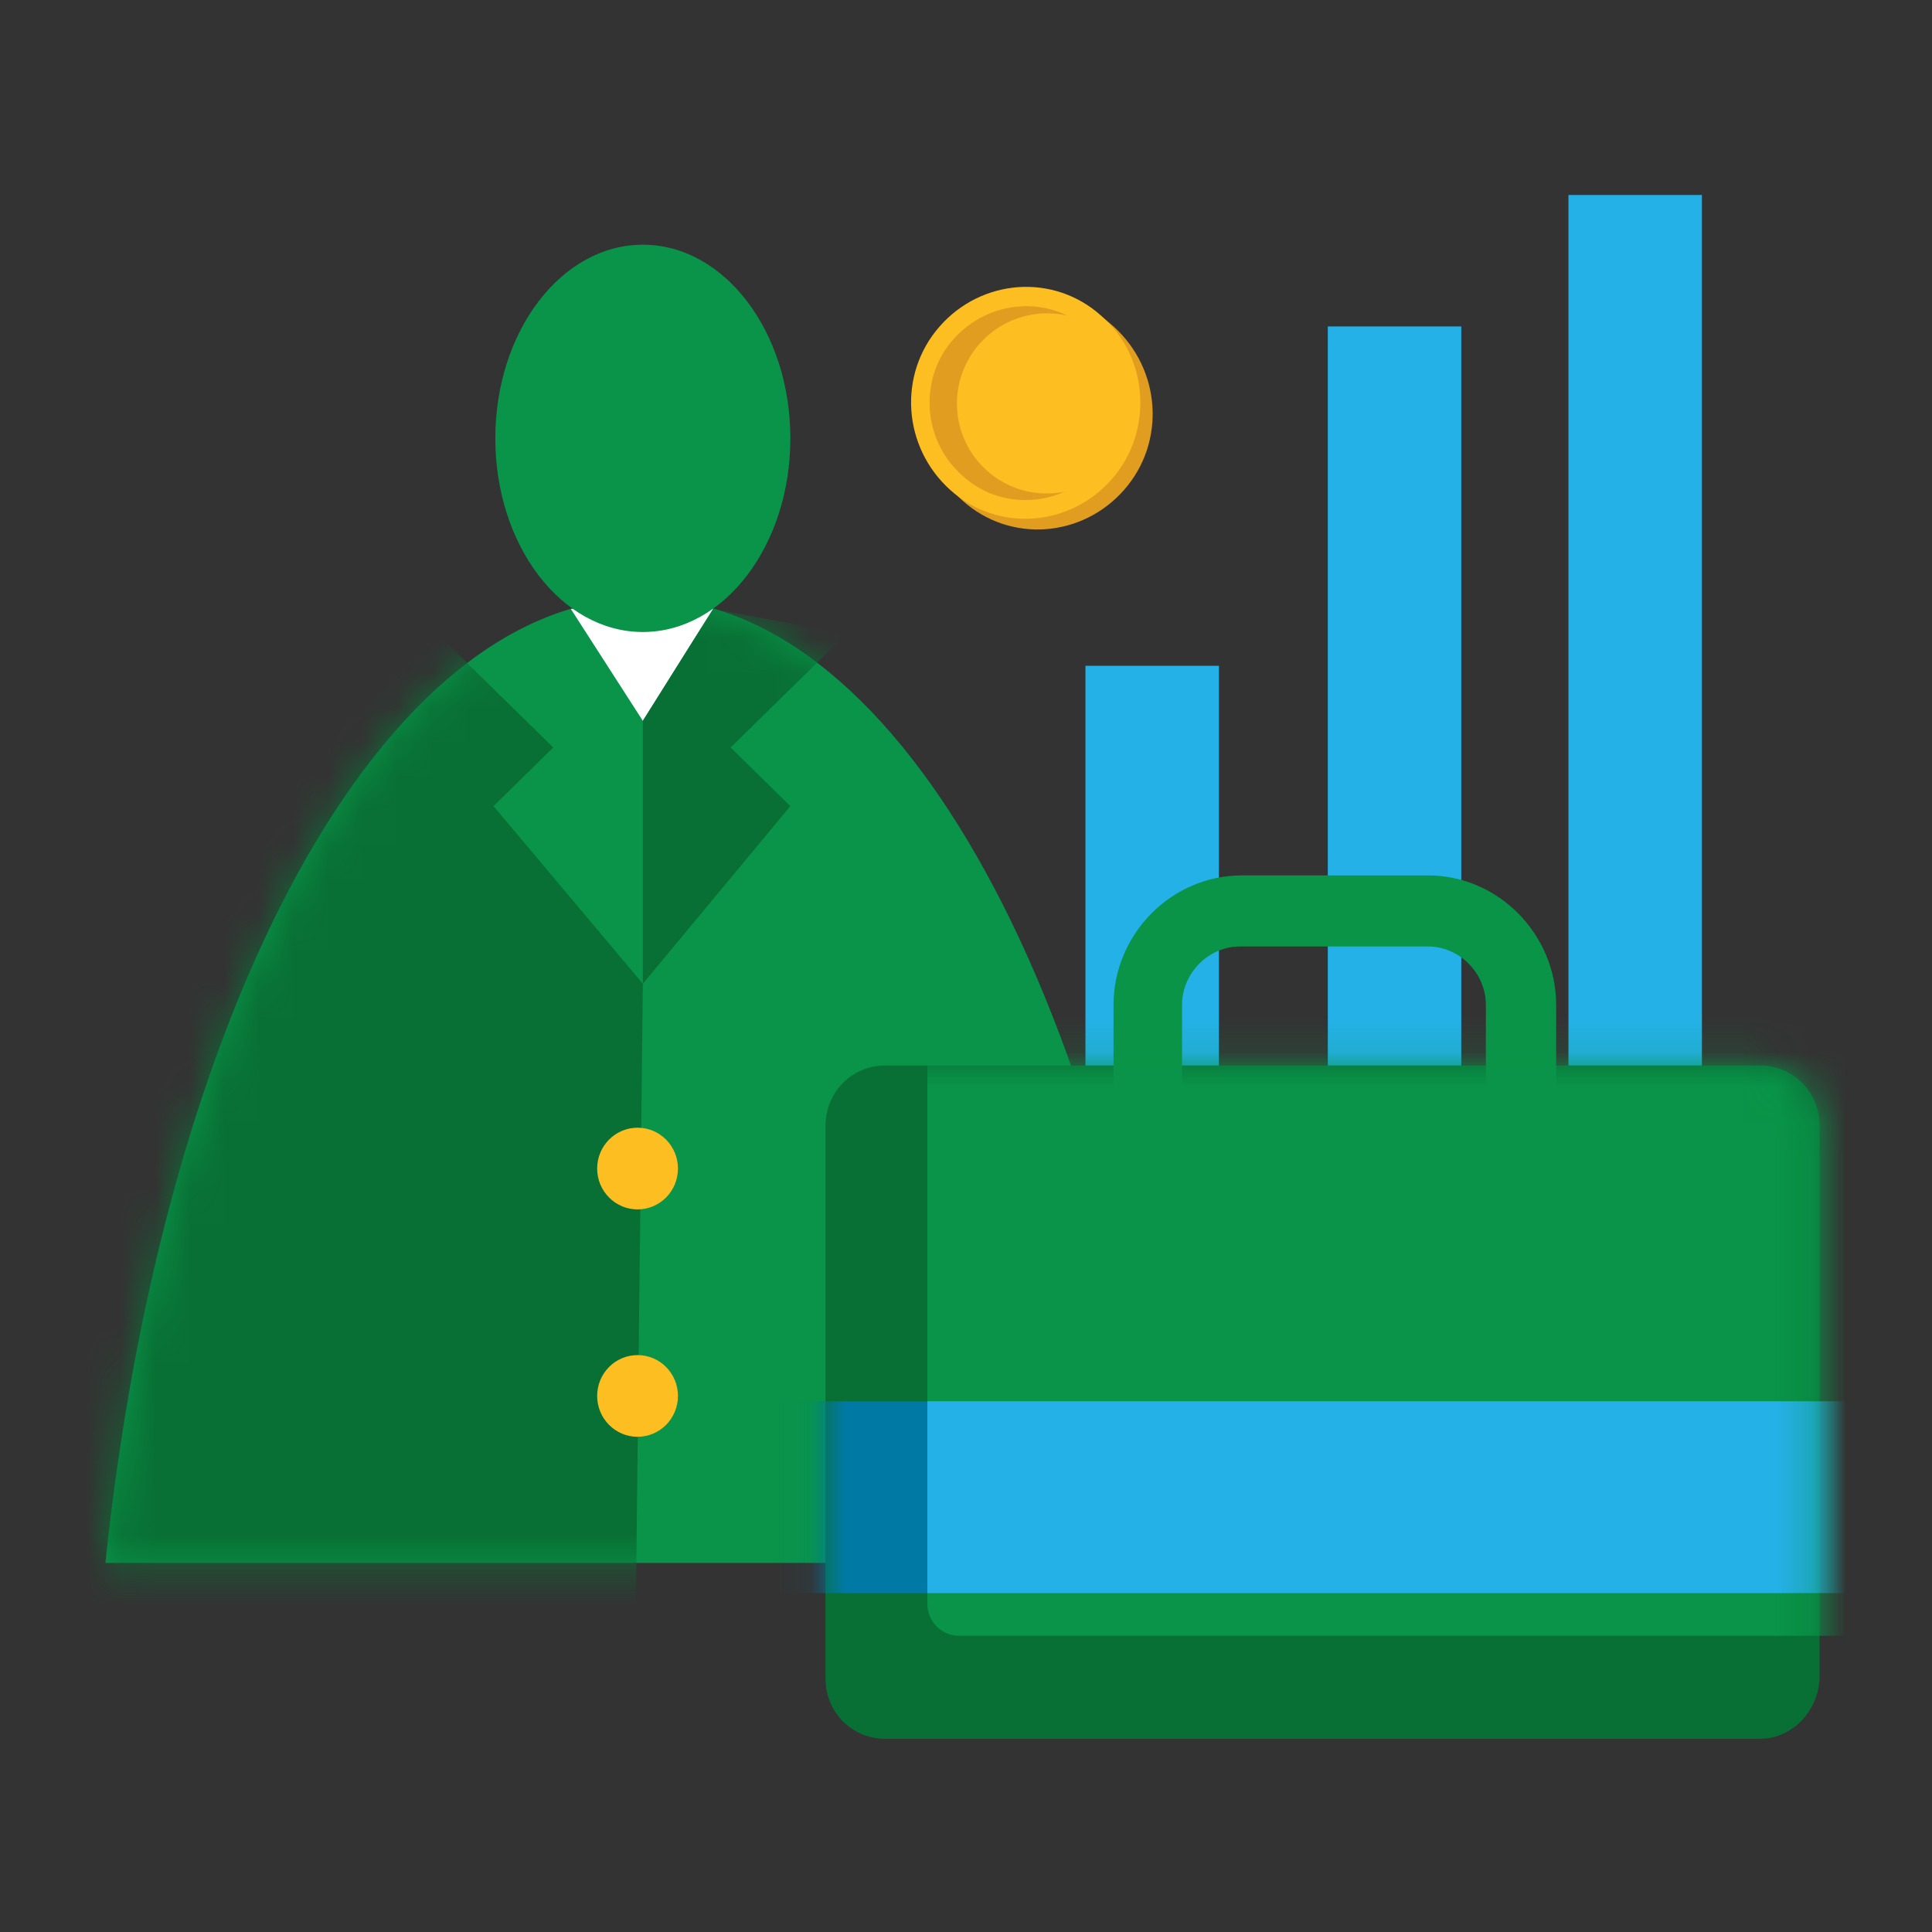 <svg width="56" height="56" viewBox="0 0 56 56" fill="none" xmlns="http://www.w3.org/2000/svg">
<rect x="0" y="0" width="56" height="56" fill="#333333" stroke="none"/>
<rect x="45.462" y="5.652" width="3.869" height="32.081" fill="#24B1E7"/>
<rect x="38.487" y="9.462" width="3.869" height="28.322" fill="#24B1E7"/>
<rect x="31.462" y="19.298" width="3.869" height="18.486" fill="#24B1E7"/>
<path d="M32.582 14.2C31.36 15.59 29.273 15.745 27.898 14.509C26.524 13.273 26.371 11.162 27.593 9.771C28.815 8.381 30.902 8.226 32.276 9.462C33.651 10.698 33.804 12.809 32.582 14.2Z" fill="#E19D20"/>
<ellipse cx="29.74" cy="11.67" rx="3.074" ry="3.07" transform="rotate(-48.701 29.74 11.67)" fill="#E19D20"/>
<ellipse cx="30.348" cy="11.693" rx="2.613" ry="2.609" transform="rotate(-48.701 30.348 11.693)" fill="#FDBE21"/>
<path fill-rule="evenodd" clip-rule="evenodd" d="M27.542 14.2C28.916 15.435 31.004 15.281 32.225 13.891C33.447 12.5 33.294 10.338 31.92 9.153C30.545 7.917 28.458 8.072 27.236 9.462C26.015 10.852 26.167 12.964 27.542 14.2ZM27.898 13.788C26.727 12.758 26.625 10.956 27.644 9.823C28.662 8.69 30.393 8.535 31.564 9.565C32.734 10.595 32.836 12.397 31.818 13.53C30.8 14.714 29.018 14.818 27.898 13.788Z" fill="#FDBE21"/>
<path d="M34.16 45.302C32.48 29.288 26.167 17.341 18.633 17.341C11.047 17.341 4.735 29.288 3.055 45.302H34.16Z" fill="#099449"/>
<path d="M16.546 17.65L18.633 20.894L20.669 17.65H16.546Z" fill="white"/>
<ellipse cx="18.633" cy="12.706" rx="4.276" ry="5.613" fill="#099449"/>
<mask id="mask0" style="mask-type:alpha" maskUnits="userSpaceOnUse" x="3" y="17" width="32" height="29">
<path fill-rule="evenodd" clip-rule="evenodd" d="M34.16 45.302C32.48 29.288 26.167 17.341 18.633 17.341C11.047 17.341 4.735 29.288 3.055 45.302H34.16Z" fill="white"/>
</mask>
<g mask="url(#mask0)">
<path d="M18.633 28.515L14.305 23.366L16.036 21.666L12.676 18.371L0.051 30.884L0.764 47.568L18.429 46.692L18.633 28.515Z" fill="#097035"/>
</g>
<mask id="mask1" style="mask-type:alpha" maskUnits="userSpaceOnUse" x="3" y="17" width="32" height="29">
<path fill-rule="evenodd" clip-rule="evenodd" d="M34.16 45.302C32.48 29.288 26.167 17.341 18.633 17.341C11.047 17.341 4.735 29.288 3.055 45.302H34.16Z" fill="white"/>
</mask>
<g mask="url(#mask1)">
<path d="M24.538 18.371L21.178 21.666L22.909 23.366L18.633 28.515V20.894L20.669 17.65L24.538 18.371Z" fill="#097035"/>
</g>
<ellipse cx="18.48" cy="33.871" rx="1.171" ry="1.184" fill="#FDBE21"/>
<ellipse cx="18.48" cy="40.462" rx="1.171" ry="1.184" fill="#FDBE21"/>
<path d="M51.011 50.4H25.658C24.691 50.4 23.927 49.628 23.927 48.649V32.635C23.927 31.656 24.691 30.884 25.658 30.884H51.011C51.978 30.884 52.742 31.656 52.742 32.635V48.649C52.691 49.628 51.927 50.4 51.011 50.4Z" fill="#097035"/>
<path d="M45.055 32.686H43.069V29.133C43.069 28.206 42.306 27.434 41.389 27.434H35.942C35.026 27.434 34.262 28.206 34.262 29.133V32.171H32.276V29.133C32.276 27.073 33.956 25.374 35.993 25.374H41.389C43.426 25.374 45.106 27.073 45.106 29.133V32.686H45.055Z" fill="#0A9448"/>
<mask id="mask2" style="mask-type:alpha" maskUnits="userSpaceOnUse" x="23" y="30" width="30" height="21">
<path fill-rule="evenodd" clip-rule="evenodd" d="M51.011 50.4H25.658C24.691 50.4 23.927 49.628 23.927 48.649V32.635C23.927 31.656 24.691 30.884 25.658 30.884H51.011C51.978 30.884 52.742 31.656 52.742 32.635V48.649C52.691 49.628 51.927 50.4 51.011 50.4Z" fill="white"/>
</mask>
<g mask="url(#mask2)">
<path d="M53.913 47.413H27.797C27.287 47.413 26.88 47.002 26.88 46.487V29.648C26.88 28.67 27.644 27.897 28.611 27.897H53.964C54.931 27.897 55.695 28.67 55.695 29.648V45.663C55.644 46.641 54.88 47.413 53.913 47.413Z" fill="#099449"/>
</g>
<mask id="mask3" style="mask-type:alpha" maskUnits="userSpaceOnUse" x="23" y="30" width="30" height="21">
<path fill-rule="evenodd" clip-rule="evenodd" d="M51.011 50.4H25.658C24.691 50.4 23.927 49.628 23.927 48.649V32.635C23.927 31.656 24.691 30.884 25.658 30.884H51.011C51.978 30.884 52.742 31.656 52.742 32.635V48.649C52.691 49.628 51.927 50.4 51.011 50.4Z" fill="white"/>
</mask>
<g mask="url(#mask3)">
<rect x="26.88" y="40.616" width="27.389" height="5.561" fill="#24B1E7"/>
</g>
<mask id="mask4" style="mask-type:alpha" maskUnits="userSpaceOnUse" x="23" y="30" width="30" height="21">
<path fill-rule="evenodd" clip-rule="evenodd" d="M51.011 50.4H25.658C24.691 50.4 23.927 49.628 23.927 48.649V32.635C23.927 31.656 24.691 30.884 25.658 30.884H51.011C51.978 30.884 52.742 31.656 52.742 32.635V48.649C52.691 49.628 51.927 50.4 51.011 50.4Z" fill="white"/>
</mask>
<g mask="url(#mask4)">
<rect x="22.298" y="40.616" width="4.582" height="5.561" fill="#0079A4"/>
</g>
</svg>
